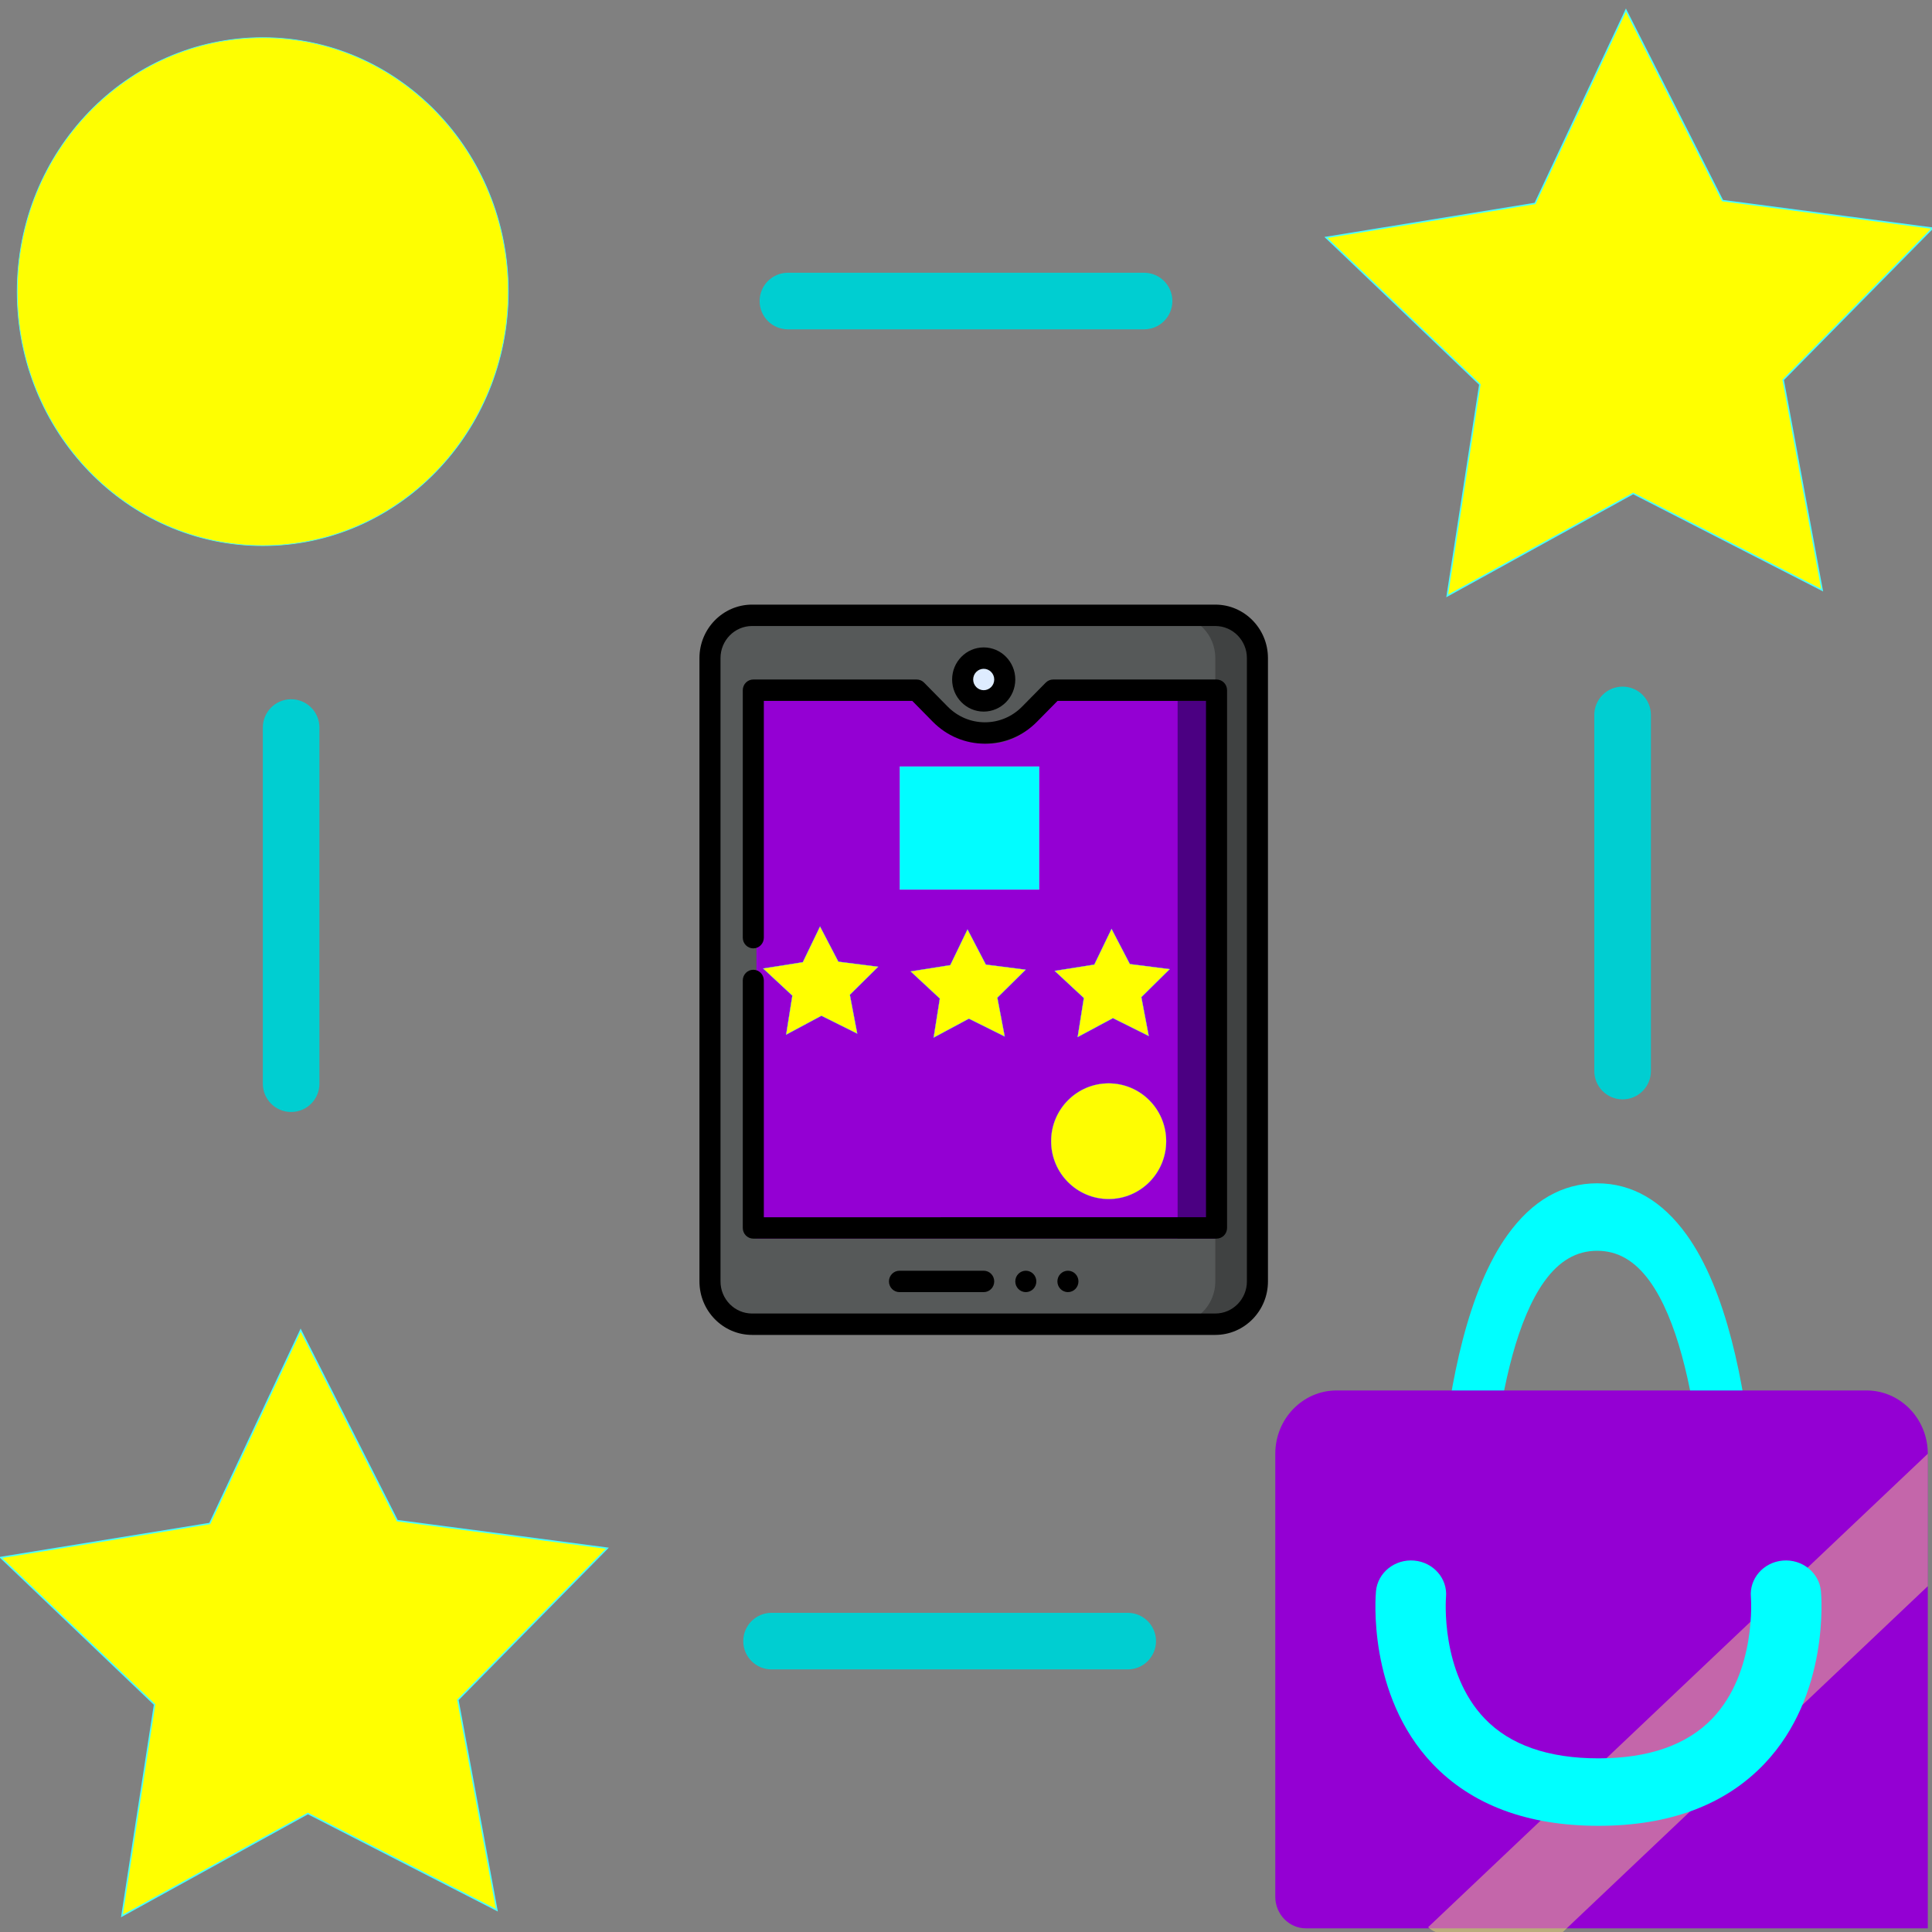 <?xml version="1.0" encoding="UTF-8" standalone="no"?>
<svg
   xmlns:dc="http://purl.org/dc/elements/1.1/"
   xmlns:cc="http://creativecommons.org/ns#"
   xmlns:rdf="http://www.w3.org/1999/02/22-rdf-syntax-ns#"
   xmlns:svg="http://www.w3.org/2000/svg"
   xmlns="http://www.w3.org/2000/svg"
   xmlns:sodipodi="http://sodipodi.sourceforge.net/DTD/sodipodi-0.dtd"
   xmlns:inkscape="http://www.inkscape.org/namespaces/inkscape"
   id="Capa_1"
   enable-background="new 0 0 511.999 511.999"
   height="512"
   viewBox="0 0 511.999 511.999"
   width="512"
   version="1.1"
   sodipodi:docname="novvos-clientes.svg"
   inkscape:version="0.92.3 (2405546, 2018-03-11)">
  <rect x="0" y="0" width="511.999" height="511.999" fill="#808080" stroke="none"/>
  <defs
     id="defs99" />
  <sodipodi:namedview
     pagecolor="#ffffff"
     bordercolor="#666666"
     borderopacity="1"
     objecttolerance="10"
     gridtolerance="10"
     guidetolerance="10"
     inkscape:pageopacity="0"
     inkscape:pageshadow="2"
     inkscape:window-width="1440"
     inkscape:window-height="858"
     id="namedview97"
     showgrid="false"
     inkscape:zoom="0.4609375"
     inkscape:cx="-248.37321"
     inkscape:cy="49.898305"
     inkscape:window-x="-11"
     inkscape:window-y="-11"
     inkscape:window-maximized="1"
     inkscape:current-layer="Capa_1" />
  <g
     id="g94"
     transform="translate(0,-338)">
    <g
       id="g62">
      <g
         id="g6" />
      <g
         id="g22" />
      <g
         id="g36" />
      <g
         id="g50" />
    </g>
    <g
       id="g92">
      <path
         d="m 208.809,410.281 c -4.143,0 -7.5,3.357 -7.5,7.5 0,4.143 3.357,7.5 7.5,7.5 h 94.382 c 4.143,0 7.5,-3.357 7.5,-7.5 0,-4.143 -3.357,-7.5 -7.5,-7.5 z"
         id="path82"
         style="fill:#00ced1"
         inkscape:connector-curvature="0" />
    </g>
  </g>
  <g
     id="g901"
     transform="translate(529.567,-221.94)">
    <g
       transform="matrix(0.372,0,0,0.378,-364.108,382.169)"
       id="g961">
      <path
         style="fill:#404242"
         inkscape:connector-curvature="0"
         d="m 421,7.5 h -30 v 497 h 30 c 16.57,0 30,-13.43 30,-30 v -437 c 0,-16.57 -13.43,-30 -30,-30 z"
         id="path939" />
      <path
         style="fill:#565959"
         inkscape:connector-curvature="0"
         d="M 391,7.5 H 91 c -16.57,0 -30,13.43 -30,30 v 437 c 0,16.57 13.43,30 30,30 h 300 c 16.57,0 30,-13.43 30,-30 v -30 L 331,256 421,67.5 v -30 c 0,-16.57 -13.43,-30 -30,-30 z"
         id="path941" />
      <path
         style="fill:#4b0082"
         inkscape:connector-curvature="0"
         d="m 286,256 105,188.5 h 30 v -377 h -30 z"
         id="path943" />
      <path
         style="fill:#9400d3"
         inkscape:connector-curvature="0"
         d="m 307.768,67.5 c -9.144,9.139 -16.831,16.82 -16.844,16.82 -8.147,8.139 -19.39,13.18 -31.789,13.18 -12.399,0 -23.642,-5.041 -31.82,-13.18 l -16.82,-16.82 H 94.135 v 377 H 394.135 v -377 z"
         id="path945" />
      <circle
         style="fill:#deecff"
         cx="256"
         cy="52.5"
         r="15"
         id="circle947" />
      <circle
         cx="286"
         cy="474.5"
         r="7.5"
         id="circle949" />
      <circle
         cx="316"
         cy="474.5"
         r="7.5"
         id="circle951" />
      <path
         inkscape:connector-curvature="0"
         d="m 256,467 h -60 c -4.142,0 -7.5,3.357 -7.5,7.5 0,4.143 3.358,7.5 7.5,7.5 h 60 c 4.142,0 7.5,-3.357 7.5,-7.5 0,-4.143 -3.358,-7.5 -7.5,-7.5 z"
         id="path953" />
      <path
         inkscape:connector-curvature="0"
         d="M 421,0 H 91 C 70.322,0 53.5,16.822 53.5,37.5 v 437 c 0,20.678 16.822,37.5 37.5,37.5 h 330 c 20.678,0 37.5,-16.822 37.5,-37.5 V 37.5 C 458.5,16.822 441.678,0 421,0 Z m 22.5,474.5 c 0,12.406 -10.093,22.5 -22.5,22.5 H 91 C 78.593,497 68.5,486.906 68.5,474.5 V 37.5 C 68.5,25.094 78.593,15 91,15 h 330 c 12.407,0 22.5,10.094 22.5,22.5 z"
         id="path955" />
      <path
         inkscape:connector-curvature="0"
         d="M 256,75 C 268.407,75 278.5,64.906 278.5,52.5 278.5,40.094 268.407,30 256,30 243.593,30 233.5,40.094 233.5,52.5 233.5,64.906 243.593,75 256,75 Z m 0,-30 c 4.136,0 7.5,3.364 7.5,7.5 0,4.136 -3.364,7.5 -7.5,7.5 -4.136,0 -7.5,-3.364 -7.5,-7.5 0,-4.136 3.364,-7.5 7.5,-7.5 z"
         id="path957" />
      <path
         inkscape:connector-curvature="0"
         d="m 421.868,52.5 h -116.367 c -1.988,0 -3.896,0.79 -5.302,2.195 -10.516,10.511 -16.843,16.818 -16.843,16.818 -7.091,7.086 -16.498,10.987 -26.488,10.987 -9.983,0 -19.405,-3.905 -26.517,-10.984 l -16.82,-16.819 c -1.406,-1.407 -3.313,-2.197 -5.303,-2.197 H 91.868 c -4.142,0 -7.5,3.357 -7.5,7.5 v 173.5 c 0,4.143 3.358,7.5 7.5,7.5 4.142,0 7.5,-3.357 7.5,-7.5 V 67.5 H 205.122 l 14.635,14.635 c 9.955,9.908 23.134,15.365 37.111,15.365 13.994,0 27.167,-5.46 37.09,-15.375 0.425,-0.419 14.648,-14.625 14.648,-14.625 h 105.762 v 362 H 99.368 v -166 c 0,-4.143 -3.358,-7.5 -7.5,-7.5 -4.142,0 -7.5,3.357 -7.5,7.5 V 437 c 0,4.143 3.358,7.5 7.5,7.5 H 421.868 c 4.142,0 7.5,-3.357 7.5,-7.5 V 60 c 0,-4.143 -3.358,-7.5 -7.5,-7.5 z"
         id="path959" />
    </g>
    <ellipse
       ry="15.32"
       rx="15.239"
       cy="524.365"
       cx="-235.763"
       id="path885"
       style="opacity:0.992;fill:#ffff00;fill-opacity:1;fill-rule:nonzero;stroke:#47ffff;stroke-width:0.044;stroke-miterlimit:4;stroke-dasharray:none;stroke-opacity:1" />
  </g>
  <rect
     y="203.168"
     x="238.475"
     height="32.55"
     width="36.889"
     id="rect866-2"
     style="opacity:0.992;fill:#00ffff;fill-opacity:1;fill-rule:nonzero;stroke:#47ffff;stroke-width:0.092;stroke-miterlimit:4;stroke-dasharray:none;stroke-opacity:1"
     inkscape:transform-center-x="451.62019"
     inkscape:transform-center-y="119.39354" />
  <path
     sodipodi:type="star"
     style="opacity:1;fill:#ffff00;fill-opacity:1;fill-rule:nonzero;stroke:#47ffff;stroke-width:0.1;stroke-miterlimit:4;stroke-dasharray:none;stroke-opacity:1"
     id="path875"
     sodipodi:sides="5"
     sodipodi:cx="219.11823"
     sodipodi:cy="273.35538"
     sodipodi:r1="21.694874"
     sodipodi:r2="10.847437"
     sodipodi:arg1="0.92729522"
     sodipodi:arg2="1.5556137"
     inkscape:flatsided="false"
     inkscape:rounded="0"
     inkscape:randomized="0"
     d="m 232.135,290.711 -12.852,-6.51 -12.649,6.897 2.22,-14.235 -10.468,-9.898 14.224,-2.288 6.179,-13.014 6.571,12.821 14.287,1.855 -10.163,10.212 z"
     inkscape:transform-center-x="0.07516644"
     inkscape:transform-center-y="-1.434228"
     transform="matrix(0.738,0,0,0.726,55.85,62.844)" />
  <path
     sodipodi:type="star"
     style="opacity:1;fill:#ffff00;fill-opacity:1;fill-rule:nonzero;stroke:#47ffff;stroke-width:0.1;stroke-miterlimit:4;stroke-dasharray:none;stroke-opacity:1"
     id="path875-8"
     sodipodi:sides="5"
     sodipodi:cx="219.11823"
     sodipodi:cy="273.35538"
     sodipodi:r1="21.694874"
     sodipodi:r2="10.847437"
     sodipodi:arg1="0.92729522"
     sodipodi:arg2="1.5556137"
     inkscape:flatsided="false"
     inkscape:rounded="0"
     inkscape:randomized="0"
     d="m 232.135,290.711 -12.852,-6.51 -12.649,6.897 2.22,-14.235 -10.468,-9.898 14.224,-2.288 6.179,-13.014 6.571,12.821 14.287,1.855 -10.163,10.212 z"
     inkscape:transform-center-x="45.634399"
     inkscape:transform-center-y="-5.7732026"
     transform="matrix(0.738,0,0,0.726,94.936,63.617)" />
  <path
     sodipodi:type="star"
     style="opacity:1;fill:#ffff00;fill-opacity:1;fill-rule:nonzero;stroke:#47ffff;stroke-width:0.1;stroke-miterlimit:4;stroke-dasharray:none;stroke-opacity:1"
     id="path875-8-1"
     sodipodi:sides="5"
     sodipodi:cx="219.11823"
     sodipodi:cy="273.35538"
     sodipodi:r1="21.694874"
     sodipodi:r2="10.847437"
     sodipodi:arg1="0.92729522"
     sodipodi:arg2="1.5556137"
     inkscape:flatsided="false"
     inkscape:rounded="0"
     inkscape:randomized="0"
     d="m 232.135,290.711 -12.852,-6.51 -12.649,6.897 2.22,-14.235 -10.468,-9.898 14.224,-2.288 6.179,-13.014 6.571,12.821 14.287,1.855 -10.163,10.212 z"
     inkscape:transform-center-x="45.634399"
     inkscape:transform-center-y="-5.7732026"
     transform="matrix(0.738,0,0,0.726,133.103,63.476)" />
  <path
     inkscape:connector-curvature="0"
     d="m 437.506,283.844 v -94.382 c 0,-4.143 -3.357,-7.5 -7.5,-7.5 -4.143,0 -7.5,3.357 -7.5,7.5 v 94.382 c 0,4.143 3.357,7.5 7.5,7.5 4.143,0 7.5,-3.357 7.5,-7.5 z"
     id="path84-9"
     style="fill:#00ced1;stroke-width:1" />
  <g
     id="g94-2"
     transform="translate(-4.339,17.133)">
    <g
       id="g62-9">
      <g
         id="g6-6" />
      <g
         id="g22-4" />
      <g
         id="g36-0" />
      <g
         id="g50-0" />
    </g>
    <g
       id="g92-3">
      <path
         d="m 208.809,410.281 c -4.143,0 -7.5,3.357 -7.5,7.5 0,4.143 3.357,7.5 7.5,7.5 h 94.382 c 4.143,0 7.5,-3.357 7.5,-7.5 0,-4.143 -3.357,-7.5 -7.5,-7.5 z"
         id="path82-6"
         style="fill:#00ced1"
         inkscape:connector-curvature="0" />
    </g>
  </g>
  <g
     id="g869"
     transform="matrix(0.621,0,0,0.596,151.646,312.798)">
    <g
       id="g856"
       transform="translate(-12.163)">
      <path
         inkscape:connector-curvature="0"
         d="m 518.227,194.007 c -0.285,8.798 -5.973,14.944 -11.325,14.3 -5.981,-0.37 -10.616,-7.38 -10.342,-15.66 0.955,-29.84 -1.591,-114.57 -24.545,-147.75 -6.321,-9.13 -13.676,-13.57 -22.477,-13.57 -8.801,0 -16.156,4.44 -22.477,13.57 -22.954,33.18 -25.5,117.91 -24.538,147.76 0.26,8.27 -4.375,15.28 -10.356,15.65 -6.01,0.36 -11.05,-6.03 -11.318,-14.3 -0.166,-4.9 -3.536,-120.56 30.519,-169.82 10.486,-15.17 23.33,-22.86 38.17,-22.86 14.84,0 27.684,7.69 38.17,22.86 34.055,49.26 30.685,164.92 30.519,169.82 z"
         id="path844"
         style="fill:#00ffff;fill-opacity:1;stroke-width:0.85" />
      <g
         id="g870">
        <path
           style="fill:#9400d3;stroke-width:0.905"
           id="path848"
           d="m 590.649,121.57 v 211.033 h -265.362 c -7.228,0 -13.094,-6.303 -13.094,-14.069 V 121.57 c 0,-15.541 11.723,-28.138 26.187,-28.138 h 226.081 c 14.464,0 26.187,12.596 26.187,28.138 z"
           inkscape:connector-curvature="0" />
      </g>
      <g
         id="g873">
        <g
           id="g885" />
      </g>
      <path
         style="opacity:0.453;fill:#ffe278;stroke-width:0.673"
         inkscape:connector-curvature="0"
         d="m 590.649,121.57 v 58.889 L 434.076,335.042 h -49.48 c -2.806,0 -5.348,-1.124 -7.185,-2.944 z"
         id="path840" />
    </g>
    <path
       inkscape:connector-curvature="0"
       d="m 508.769,259.428 c -16.72,18.31 -40.55,27.59 -70.83,27.59 -30.28,0 -54.11,-9.28 -70.83,-27.59 -27.95,-30.61 -24.28,-74.9 -24.11,-76.77 0.75,-8.25 8.05,-14.33 16.3,-13.58 8.23,0.75 14.31,8.02 13.58,16.25 -0.05,0.69 -2.43,33.42 16.51,54 10.79,11.74 27.13,17.69 48.55,17.69 21.5,0 37.88,-6 48.68,-17.82 18.82,-20.62 16.41,-53.5 16.38,-53.82 -0.75,-8.25 5.33,-15.55 13.58,-16.3 8.23,-0.75 15.55,5.33 16.3,13.58 0.17,1.87 3.84,46.16 -24.11,76.77 z"
       id="path852"
       style="fill:#00ffff;fill-opacity:1;stroke-width:1" />
  </g>
  <path
     inkscape:connector-curvature="0"
     d="m 84.652,287.19 v -94.382 c 0,-4.143 -3.357,-7.5 -7.5,-7.5 -4.143,0 -7.5,3.357 -7.5,7.5 v 94.382 c 0,4.143 3.357,7.5 7.5,7.5 4.143,0 7.5,-3.357 7.5,-7.5 z"
     id="path84"
     style="fill:#00ced1;stroke-width:1" />
  <path
     sodipodi:type="star"
     style="opacity:1;fill:#ffff00;fill-opacity:1;fill-rule:nonzero;stroke:#47ffff;stroke-width:0.1;stroke-miterlimit:4;stroke-dasharray:none;stroke-opacity:1"
     id="path875-8-16"
     sodipodi:sides="5"
     sodipodi:cx="219.11823"
     sodipodi:cy="273.35538"
     sodipodi:r1="21.694874"
     sodipodi:r2="10.847437"
     sodipodi:arg1="0.92729522"
     sodipodi:arg2="1.5556137"
     inkscape:flatsided="false"
     inkscape:rounded="0"
     inkscape:randomized="0"
     d="m 232.135,290.711 -12.852,-6.51 -12.649,6.897 2.22,-14.235 -10.468,-9.898 14.224,-2.288 6.179,-13.014 6.571,12.821 14.287,1.855 -10.163,10.212 z"
     inkscape:transform-center-x="240.7356"
     inkscape:transform-center-y="-31.285382"
     transform="matrix(3.896,0,0,3.936,-772.728,-638.02)" />
  <ellipse
     ry="67.315"
     rx="65.064"
     cy="77.288"
     cx="69.627"
     id="path885-5"
     style="opacity:0.992;fill:#ffff00;fill-opacity:1;fill-rule:nonzero;stroke:#47ffff;stroke-width:0.19;stroke-miterlimit:4;stroke-dasharray:none;stroke-opacity:1" />
  <path
     sodipodi:type="star"
     style="opacity:1;fill:#ffff00;fill-opacity:1;fill-rule:nonzero;stroke:#47ffff;stroke-width:0.1;stroke-miterlimit:4;stroke-dasharray:none;stroke-opacity:1"
     id="path875-8-16-3"
     sodipodi:sides="5"
     sodipodi:cx="219.11823"
     sodipodi:cy="273.35538"
     sodipodi:r1="21.694874"
     sodipodi:r2="10.847437"
     sodipodi:arg1="0.92729522"
     sodipodi:arg2="1.5556137"
     inkscape:flatsided="false"
     inkscape:rounded="0"
     inkscape:randomized="0"
     d="m 232.135,290.711 -12.852,-6.51 -12.649,6.897 2.22,-14.235 -10.468,-9.898 14.224,-2.288 6.179,-13.014 6.571,12.821 14.287,1.855 -10.163,10.212 z"
     inkscape:transform-center-x="240.7356"
     inkscape:transform-center-y="-31.285382"
     transform="matrix(3.896,0,0,3.936,-421.514,-987.845)" />
</svg>

